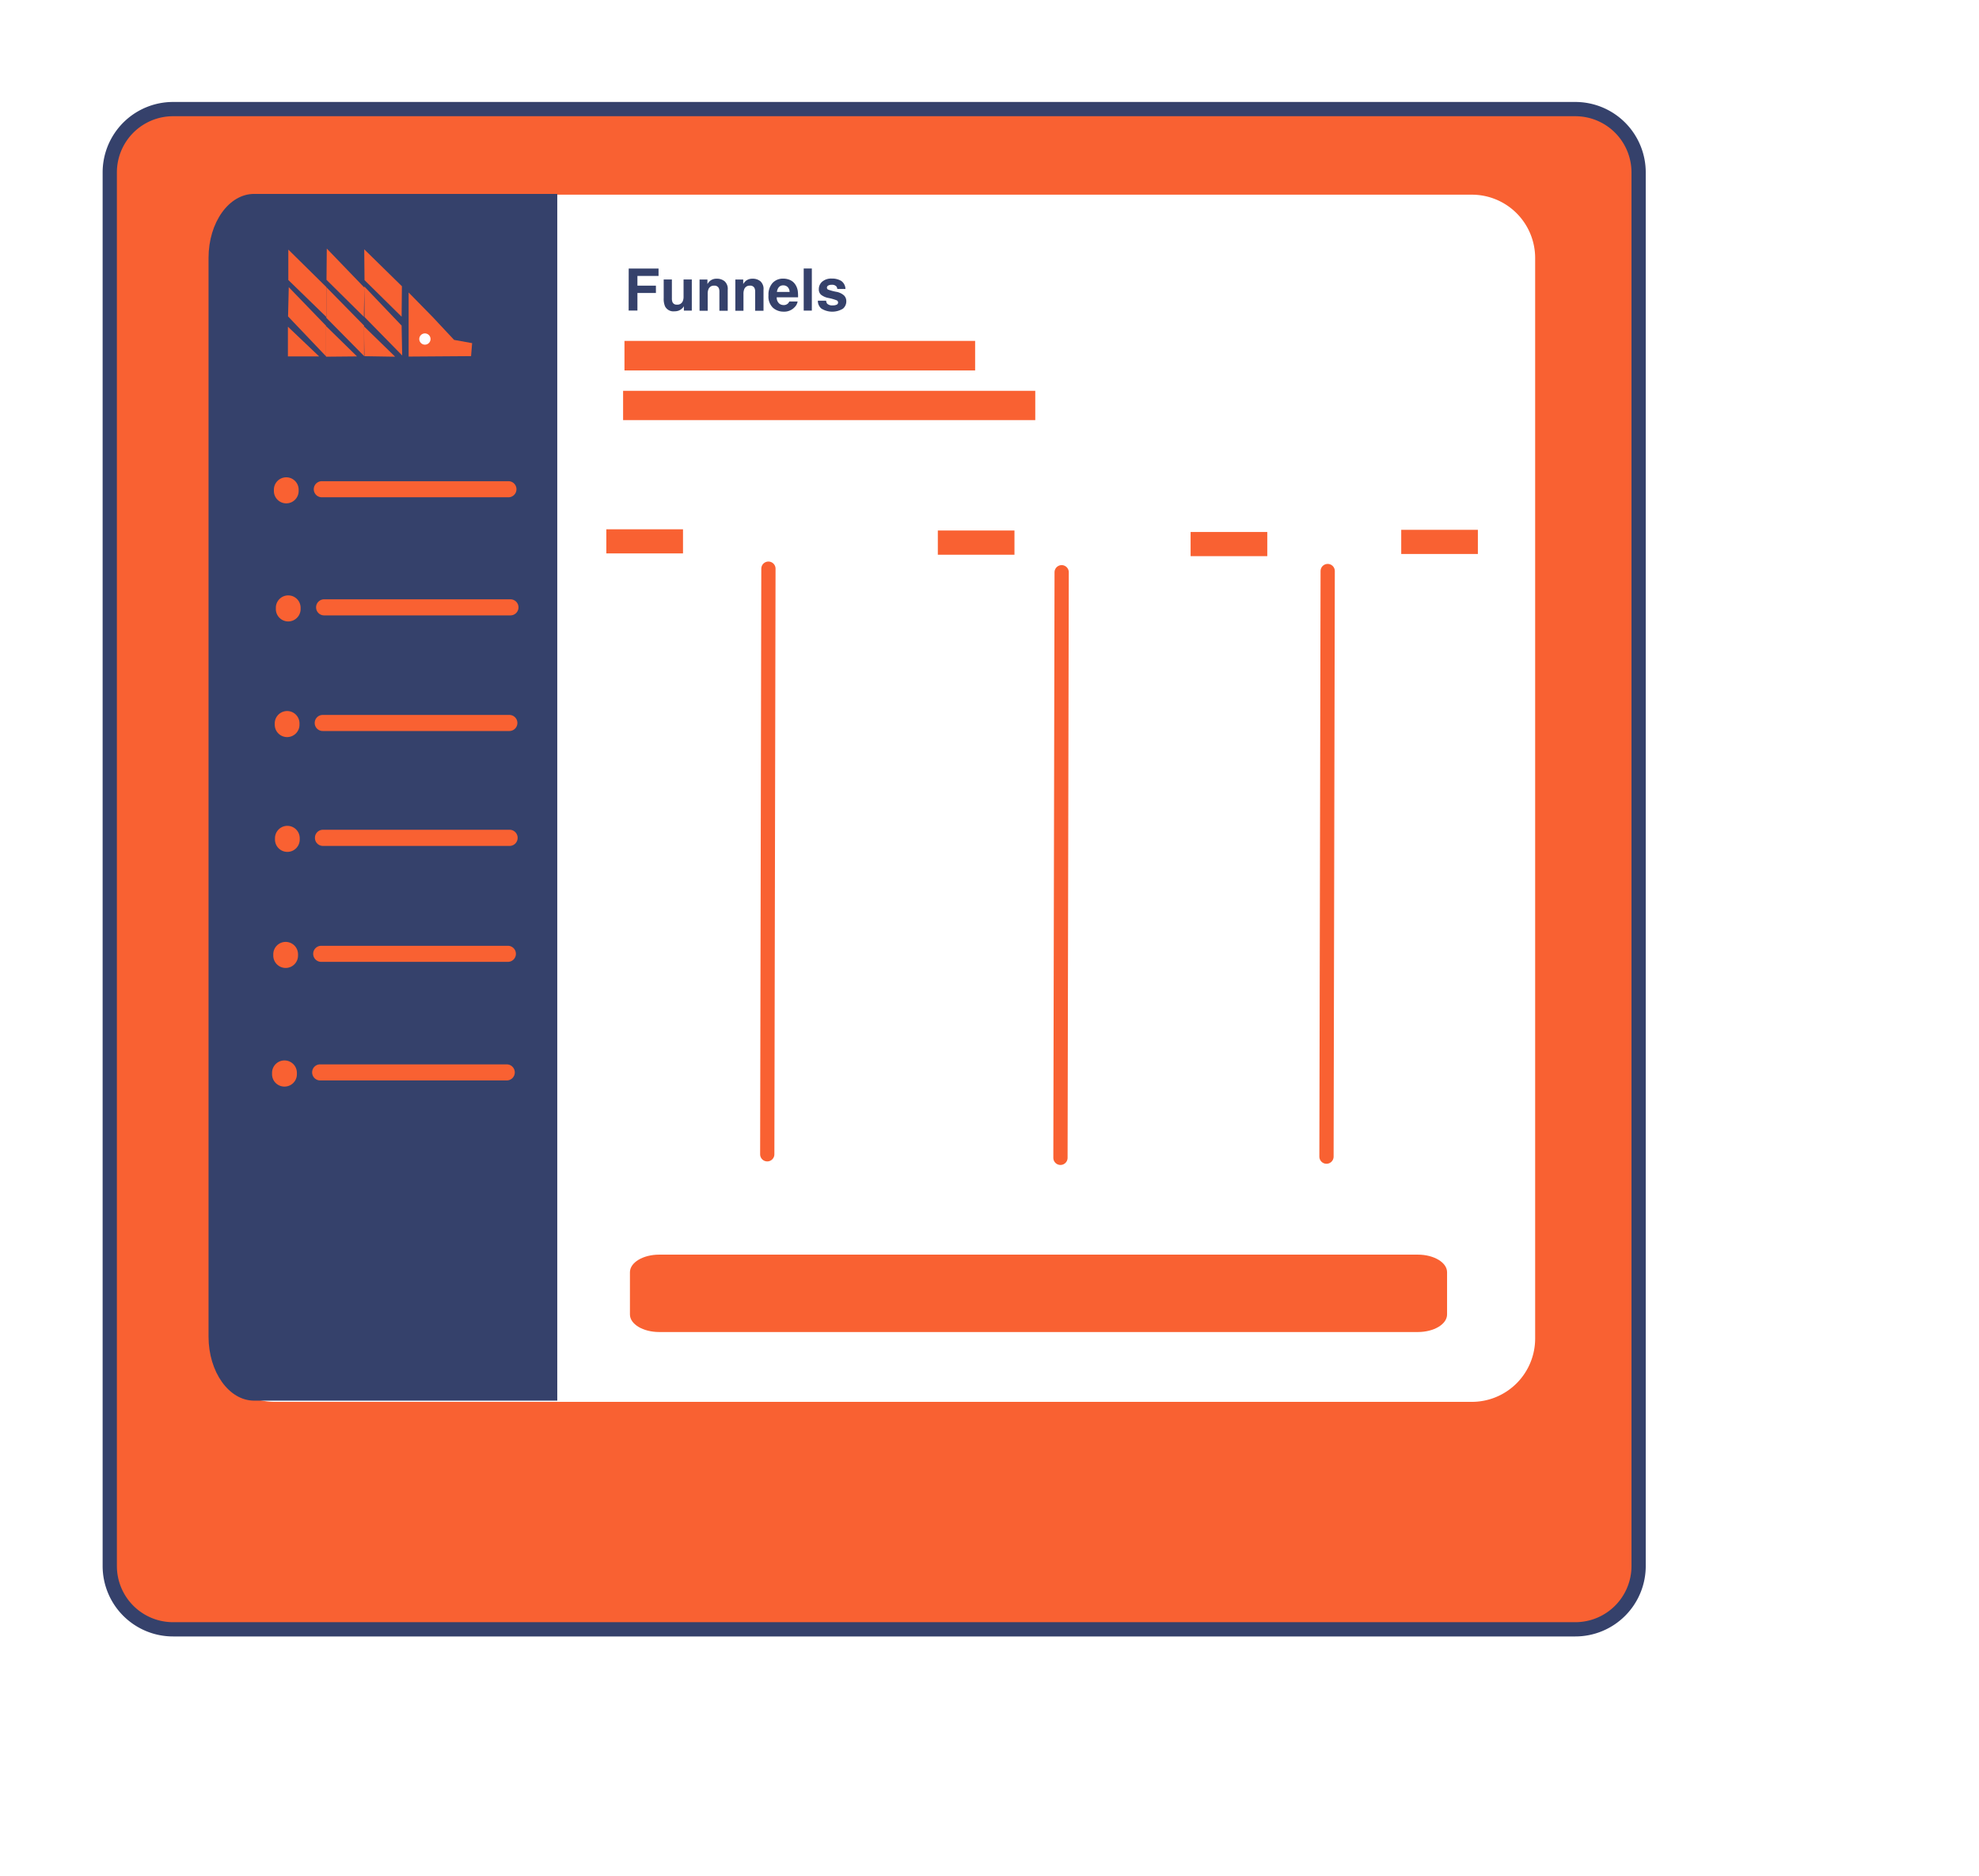 <svg xmlns:xlink="http://www.w3.org/1999/xlink" fill="none" viewBox="0 0 347 329"><path fill="url(#pattern0)" d="M0 0h346.227v329H0z"/><path fill="#F96132" fill-rule="evenodd" stroke="#35416B" stroke-linecap="round" stroke-linejoin="round" stroke-width="2.5" d="M30.345 19.13h245.867a11.092 11.092 0 0110.259 6.855c.559 1.347.846 2.792.846 4.251v244.358a11.102 11.102 0 01-11.105 11.107H30.345c-2.944 0-5.767-1.17-7.849-3.253a11.11 11.11 0 01-3.251-7.854V30.282a11.112 11.112 0 016.841-10.303 11.09 11.09 0 014.259-.85z" clip-rule="evenodd"/><path fill="#fff" fill-rule="evenodd" d="M48.149 34.137h209.926c2.944 0 5.767 1.17 7.849 3.253a11.113 11.113 0 013.251 7.854v189.465c0 2.946-1.17 5.771-3.251 7.854a11.097 11.097 0 01-7.849 3.253H48.149a11.1 11.1 0 01-7.85-3.253 11.11 11.11 0 01-3.25-7.854V45.244c0-2.946 1.17-5.77 3.25-7.854a11.096 11.096 0 017.85-3.253z" clip-rule="evenodd"/><path fill="#35416B" fill-rule="evenodd" d="M44.548 34.003h53.165V245.6H44.548c-4.406 0-7.981-5.025-7.981-11.22V45.218c0-6.21 3.575-11.215 7.98-11.215z" clip-rule="evenodd"/><path fill="#F96132" fill-rule="evenodd" d="M71.651 51.29v11.235l10.946-.077.185-2.279-3.165-.57-3.693-3.951-4.273-4.358z" clip-rule="evenodd"/><path fill="#fff" fill-rule="evenodd" d="M73.518 59.41a.986.986 0 11.98 1.026.993.993 0 01-.98-1.026z" clip-rule="evenodd"/><path fill="#F96132" fill-rule="evenodd" d="M63.865 43.714l.051 5.405 6.504 6.42.051-5.347-6.606-6.478zm.02 6.524l.031 5.353 6.602 6.74-.098-5.236-6.535-6.857zm-.066 6.985l.082 5.236 5.38.087-5.462-5.323zm-6.52-13.637l-.051 5.482 6.555 6.487.082-5.132-6.586-6.837z" clip-rule="evenodd"/><path fill="#F96132" fill-rule="evenodd" d="M57.217 50.356v5.369l6.617 6.703v-5.333l-6.617-6.739zm-.036 6.837v5.353l5.417-.051-5.417-5.302z" clip-rule="evenodd"/><path fill="#F96132" fill-rule="evenodd" d="M50.554 43.766v5.332l6.668 6.483v-5.24l-6.668-6.575zm.077 6.59l6.545 6.775v5.358l-6.668-7.006.123-5.127zm-.149 6.929V62.5h5.479l-5.479-5.215zm-.287 26.412a2.17 2.17 0 012.17 2.166v.231a2.177 2.177 0 01-2.17 2.171 2.17 2.17 0 01-2.17-2.17v-.232a2.167 2.167 0 012.17-2.166zm.344 20.705a2.17 2.17 0 012.17 2.171v.226a2.17 2.17 0 11-4.34 0v-.226a2.172 2.172 0 012.17-2.171zm-.195 20.279a2.158 2.158 0 012.004 1.336c.11.263.165.545.165.83v.231a2.17 2.17 0 01-2.17 2.171 2.172 2.172 0 01-2.169-2.171v-.231a2.171 2.171 0 012.17-2.166zm.04 20.13a2.17 2.17 0 012.17 2.171v.231a2.166 2.166 0 01-2.17 2.166 2.17 2.17 0 01-2.169-2.166v-.231a2.176 2.176 0 012.17-2.171zm-.297 20.351a2.17 2.17 0 012.17 2.171v.226a2.17 2.17 0 11-4.34 0v-.236a2.173 2.173 0 012.17-2.161zm-.195 20.787a2.166 2.166 0 012.165 2.171v.247a2.161 2.161 0 01-.634 1.531 2.17 2.17 0 01-1.53.635 2.177 2.177 0 01-1.548-.626 2.157 2.157 0 01-.643-1.54v-.231a2.173 2.173 0 012.19-2.187zm6.53-101.57h32.73a1.405 1.405 0 011.406 1.407 1.412 1.412 0 01-1.406 1.412h-32.73a1.41 1.41 0 01-.993-2.406 1.4 1.4 0 01.993-.412zm.36 20.711h32.724a1.404 1.404 0 011.405 1.406 1.402 1.402 0 01-.866 1.304c-.17.071-.354.108-.539.108H56.781a1.41 1.41 0 010-2.818zm-.196 20.274h32.725a1.412 1.412 0 011.41 1.406 1.413 1.413 0 01-1.41 1.412H56.586a1.405 1.405 0 01-1.405-1.412 1.405 1.405 0 011.405-1.406zm.041 20.135h32.725a1.409 1.409 0 011.41 1.406 1.41 1.41 0 01-1.41 1.427H56.627a1.404 1.404 0 01-1.405-1.411 1.405 1.405 0 011.405-1.422zm-.302 20.346h32.73a1.406 1.406 0 011.405 1.411 1.409 1.409 0 01-1.405 1.407h-32.73a1.408 1.408 0 010-2.818zm-.195 20.792h32.725a1.409 1.409 0 110 2.818H56.13a1.414 1.414 0 01-.994-2.406c.264-.264.621-.412.994-.412z" clip-rule="evenodd"/><path fill="#35416B" fill-rule="evenodd" d="M110.239 47.092h5.231v1.298h-3.703v1.699h3.242v1.283h-3.242v3.08h-1.539l.011-7.36zm7.57 1.914v3.29c-.013.24.026.48.113.703a.762.762 0 00.765.416.995.995 0 001.025-.59 2.06 2.06 0 00.144-.847v-2.972h1.446v5.461h-1.39v-.77l-.097.15a1.134 1.134 0 01-.19.22 1.972 1.972 0 01-.651.41 2.231 2.231 0 01-.734.113 1.641 1.641 0 01-1.631-.872 3.338 3.338 0 01-.236-1.422v-3.29h1.436zm9.792 1.807v3.68h-1.461v-3.321a1.547 1.547 0 00-.113-.662.816.816 0 00-.8-.421.995.995 0 00-1.001.616 2.126 2.126 0 00-.138.831v2.957h-1.426v-5.477h1.38v.796a2.38 2.38 0 01.513-.606 1.792 1.792 0 011.113-.334c.5-.02.991.138 1.385.447a1.793 1.793 0 01.548 1.494zm6.273 0v3.68h-1.462v-3.321c.01-.227-.03-.453-.118-.662a.802.802 0 00-.8-.421.994.994 0 00-.995.616 2.126 2.126 0 00-.138.831v2.957h-1.426v-5.477h1.38v.796a2.38 2.38 0 01.513-.606c.326-.23.718-.348 1.118-.334.5-.02.991.138 1.385.447a1.793 1.793 0 01.543 1.494zm2.355.374h2.221a1.26 1.26 0 00-.344-.857 1.071 1.071 0 00-.764-.292.975.975 0 00-.77.308c-.196.24-.316.533-.343.842zm3.241-1.267c.219.342.36.727.416 1.129.041.36.056.721.046 1.083h-3.739a1.364 1.364 0 00.513 1.155c.209.14.456.21.708.205.262.011.519-.079.718-.252.112-.106.203-.233.266-.374h1.457a1.79 1.79 0 01-.513.985 2.475 2.475 0 01-1.964.796 2.756 2.756 0 01-1.837-.672 2.712 2.712 0 01-.795-2.182 3.043 3.043 0 01.718-2.176 2.453 2.453 0 011.867-.76 2.88 2.88 0 011.226.257c.376.175.693.455.913.806zm2.878 4.547h-1.426v-7.386h1.426v7.386zm2.508-1.745a.95.95 0 00.195.544 1.31 1.31 0 00.98.282c.23.01.46-.032.672-.123a.403.403 0 00.246-.374.423.423 0 00-.2-.37 8.462 8.462 0 00-1.488-.431 3.013 3.013 0 01-1.308-.575 1.246 1.246 0 01-.379-.98 1.702 1.702 0 01.59-1.304 2.41 2.41 0 011.672-.544 3.076 3.076 0 011.667.41 1.775 1.775 0 01.738 1.412h-1.431a.81.81 0 00-.154-.436.963.963 0 00-.8-.293c-.23-.02-.461.032-.661.149a.413.413 0 00-.2.339.365.365 0 00.21.354c.483.175.981.307 1.487.395.472.089.912.3 1.278.61a1.374 1.374 0 01.42 1.028 1.65 1.65 0 01-.605 1.324 3.615 3.615 0 01-3.765-.031 1.757 1.757 0 01-.615-1.386h1.451z" clip-rule="evenodd"/><path fill="url(#pattern1)" d="M84.12 89.821h187.219v120.616H84.12z"/><path stroke="#F96132" stroke-linecap="round" stroke-linejoin="round" stroke-width="2.5" d="M134.736 99.716l-.205 102.688m51.621-102.061l-.21 102.682m46.856-102.893l-.211 102.683"/><path fill="#F96132" fill-rule="evenodd" d="M109.495 59.78h61.485v5.178h-61.485V59.78zm-.241 8.75h72.271v5.133h-72.271v-5.132zm-2.939 24.278h13.444v4.234h-13.444v-4.234zm58.125.22h13.438v4.24H164.44v-4.24zm44.322.257h13.444v4.234h-13.444v-4.234zm36.931-.385h13.438v4.24h-13.438V92.9zM115.583 220h133.018c2.831 0 5.129 1.38 5.129 3.079v7.412c0 1.704-2.298 3.079-5.129 3.079H115.583c-2.831 0-5.129-1.38-5.129-3.079v-7.407c0-1.704 2.298-3.084 5.129-3.084z" clip-rule="evenodd"/><defs><pattern id="pattern0" width="1" height="1" patternContentUnits="objectBoundingBox"><use transform="scale(.001)" xlink:href="#image0"/></pattern><pattern id="pattern1" width="1" height="1" patternContentUnits="objectBoundingBox"><use transform="scale(.003 .004)" xlink:href="#image1"/></pattern></defs></svg>
